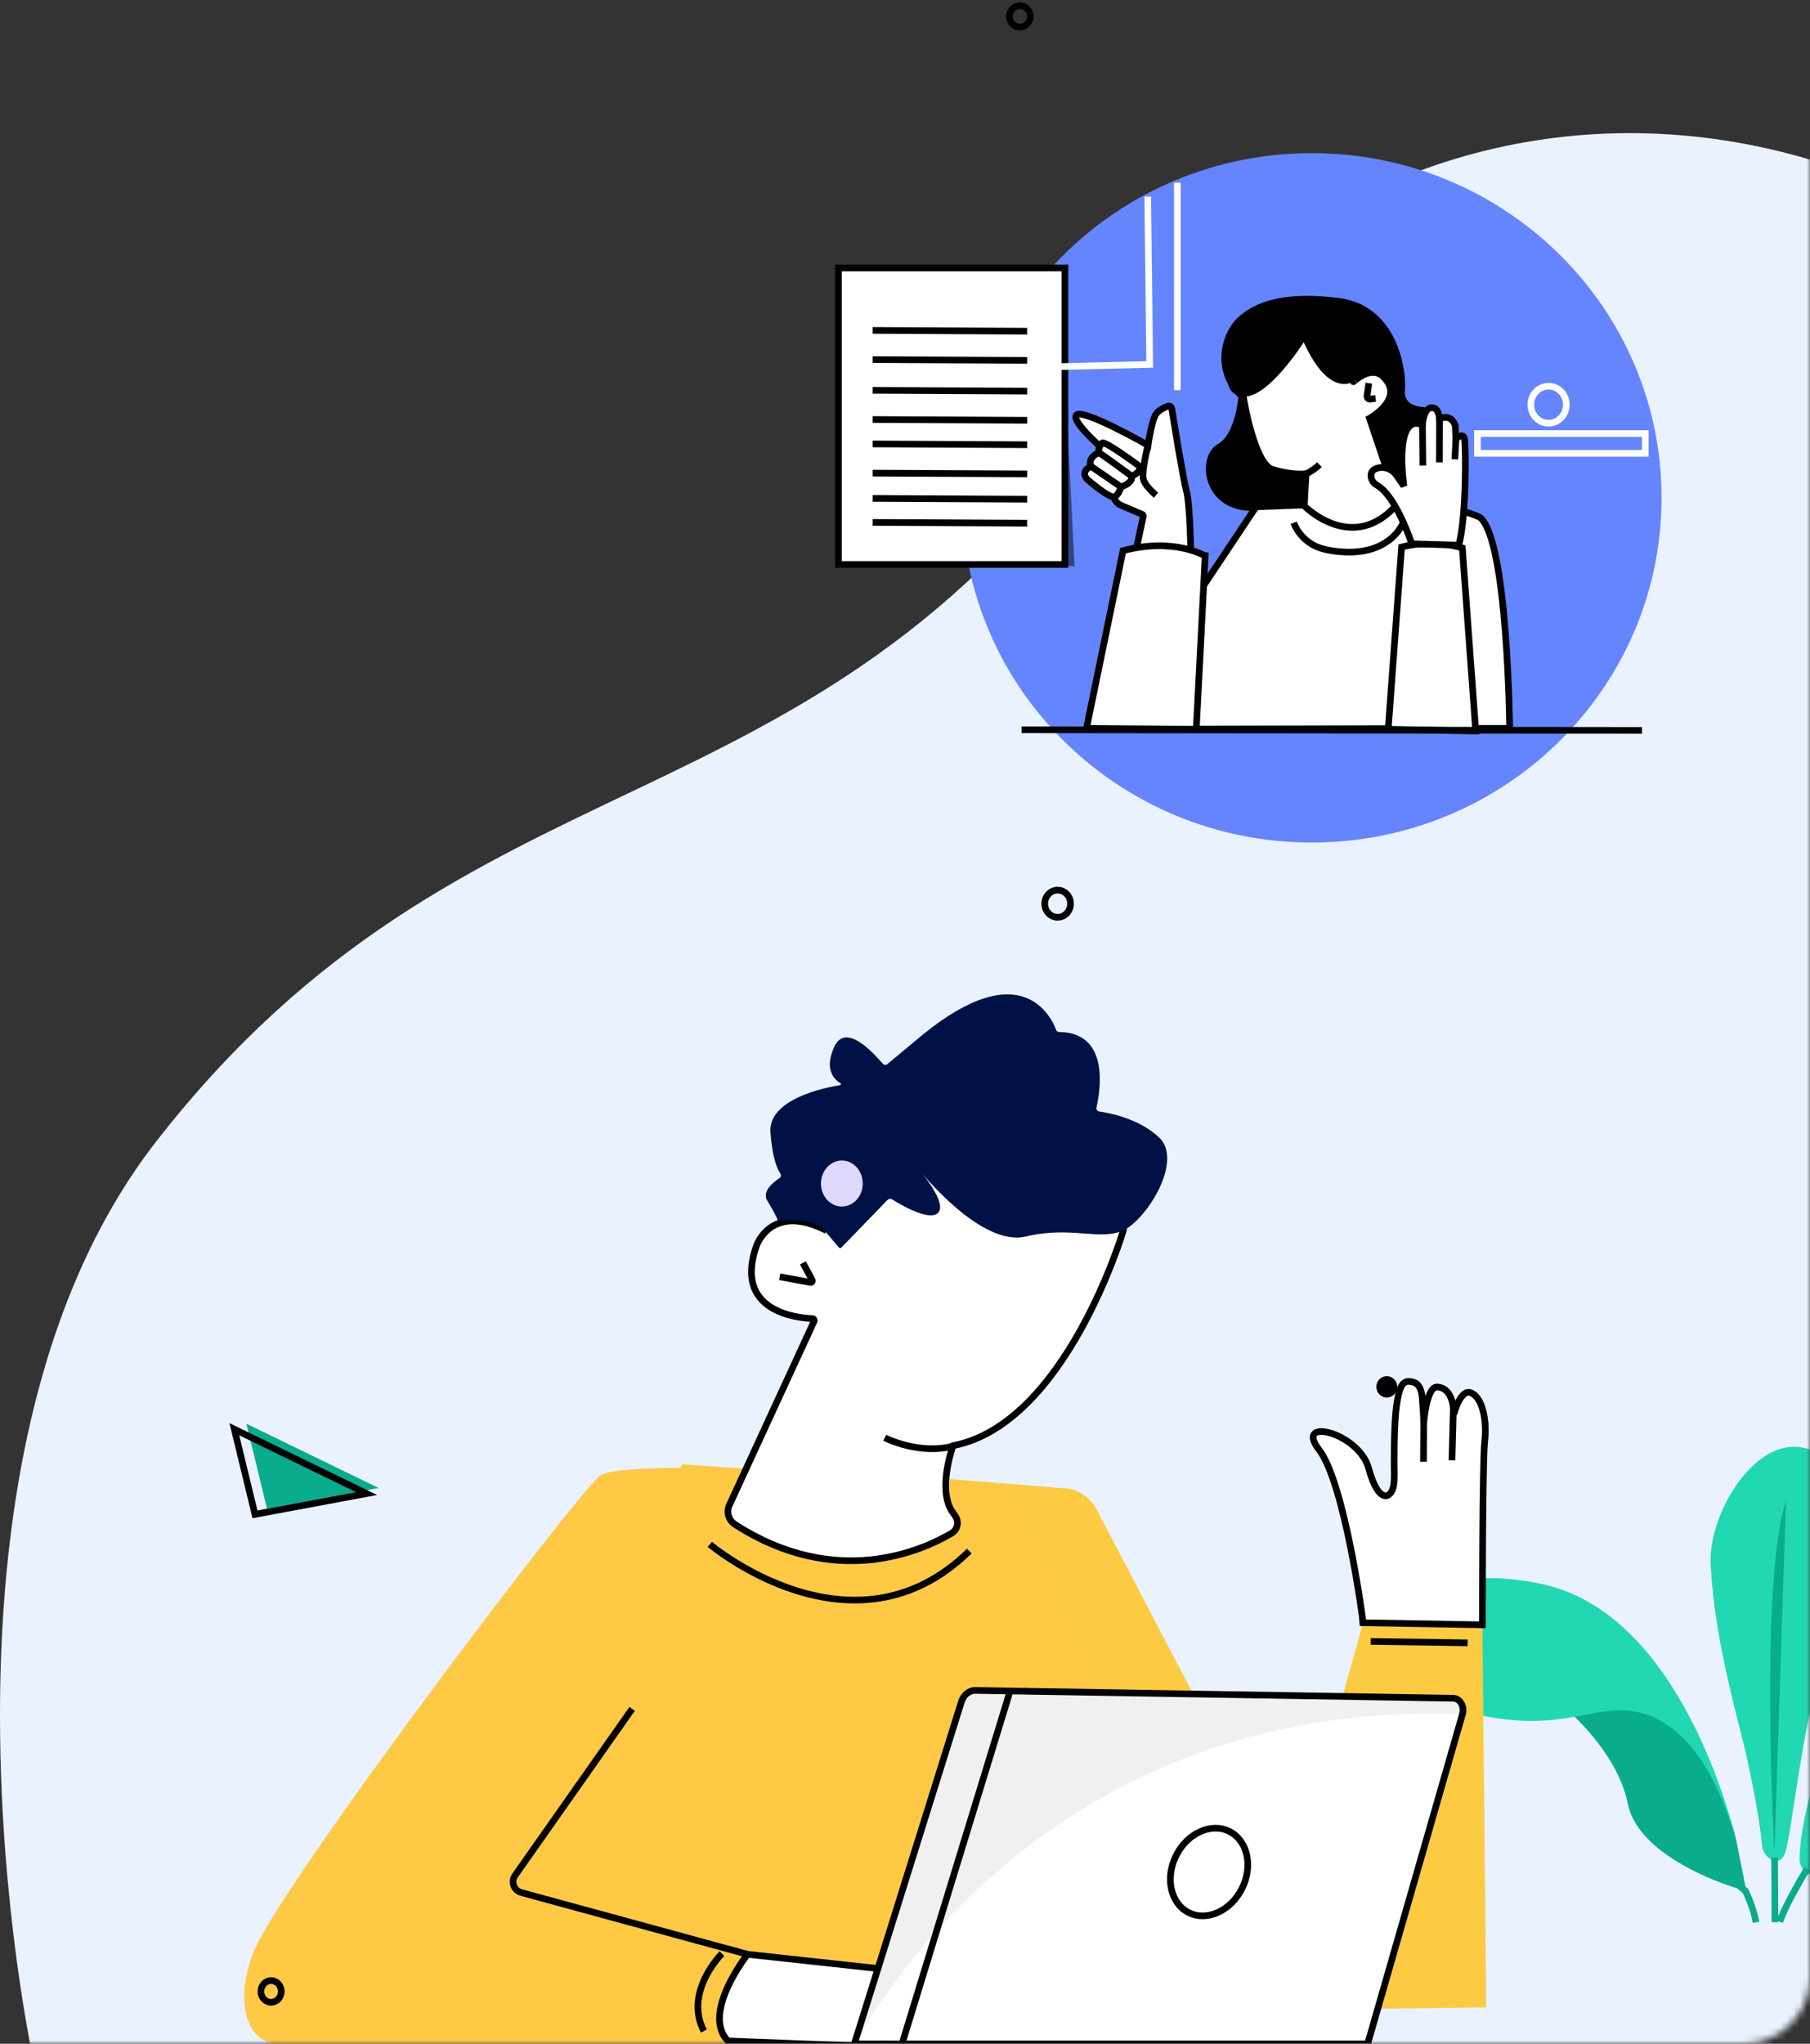 <?xml version="1.0" encoding="UTF-8"?>
<svg width="272px" height="307px" viewBox="0 0 272 307" version="1.1" xmlns="http://www.w3.org/2000/svg" xmlns:xlink="http://www.w3.org/1999/xlink">
    <rect x="0" y="0" width="272" height="307" fill="#333333" stroke="none"/>
    <!-- Generator: Sketch 61.2 (89653) - https://sketch.com -->
    <title>group_facebook</title>
    <desc>Created with Sketch.</desc>
    <defs>
        <rect id="path-1" x="0" y="0" width="306" height="331" rx="10"></rect>
    </defs>
    <g id="Page-1" stroke="none" stroke-width="1" fill="none" fill-rule="evenodd">
        <g id="group_facebook" transform="translate(-34, -24)">
            <mask id="mask-2" fill="white">
                <use xlink:href="#path-1"></use>
            </mask>
            <g id="Rectangle"></g>
            <g id="Group" mask="url(#mask-2)">
                <g transform="translate(34, 24)" id="Path">
                    <path d="M4.877,308.76 C4.877,308.76 -14.329,219.995 23.483,171.452 C70.664,110.887 121.656,126.967 166.892,62.541 C212.128,-1.885 299.713,9.363 337.731,79.415 C375.749,149.467 351.206,309 351.206,309 L4.877,308.76 Z" stroke="none" fill="#EAF2FF" fill-rule="nonzero"></path>
                    <path d="M234.16,255.67 C234.16,255.67 242.933,262.474 244.617,270.934 C246.304,279.393 260.979,283.623 260.979,283.623 L262.496,284.358 L261.145,277.555 C261.149,277.551 256.815,251.15 234.16,255.67 Z" stroke="none" fill="#09AC8C" fill-rule="nonzero"></path>
                    <path d="M264.787,277.11 C264.868,278.035 265.352,278.875 266.118,279.281 C266.842,279.664 267.705,279.734 268.22,278.426 C269.234,275.852 270.751,259.3 273.955,249.556 C276.358,242.249 281.834,225.303 274.644,219.32 C265.898,212.04 256.656,226.359 257.07,234.904 C257.484,243.472 259.516,252.172 261.641,260.407 C262.991,265.643 264.477,273.499 264.787,277.11 Z" stroke="none" fill="#22D8B4" fill-rule="nonzero"></path>
                    <path d="M270.425,279.103 C270.406,279.687 270.568,280.268 270.917,280.713 C271.416,281.355 272.256,282.04 273.277,281.371 C279.233,277.473 281.04,269.141 287.093,265.024 C291.907,261.746 298.637,258.673 302.124,253.604 C304.655,249.927 309.04,233.008 296.218,235.581 C283.641,238.108 270.897,264.896 270.425,279.103 Z" stroke="none" fill="#22D8B4" fill-rule="nonzero"></path>
                    <path d="M268.39,225.454 C264.349,237.725 266.656,278.317 266.656,278.317 L268.39,225.454 Z" stroke="none" fill="#09AC8C" fill-rule="nonzero"></path>
                    <path d="M271.854,280.206 C271.854,280.206 285.708,254.405 297.252,244.962 L271.854,280.206 Z" stroke="none" fill="#09AC8C" fill-rule="nonzero"></path>
                    <path d="M236.486,255.179 C236.486,255.179 249.079,261.715 251.656,269.564 C254.218,277.362 262.314,284.068 262.314,284.068 C262.314,284.068 263.471,286.433 263.904,288.762" stroke="#09AC8C" stroke-width="1" fill="none"></path>
                    <path d="M260.863,276.328 C260.135,273.282 252.573,243.201 232.631,238.159 C231.548,237.884 216.374,234.068 210.898,242.435 C209.199,245.032 208.696,247.431 209.029,249.536 C209.954,255.446 219.806,257.156 223.355,257.834 C236.451,260.337 241.025,254.784 248.278,257.868 C252.062,259.478 257.175,263.704 260.863,276.328 Z" stroke="none" fill="#22D8B4" fill-rule="nonzero"></path>
                    <line x1="266.679" y1="279.053" x2="266.737" y2="288.731" stroke="#09AC8C" stroke-width="1" fill="none"></line>
                    <path d="M271.563,280.729 C271.563,280.729 268.413,285.864 267.457,288.67" stroke="#09AC8C" stroke-width="1" fill="none"></path>
                    <path d="M141.929,222.119 L160.052,223.562 C162.049,223.721 163.825,224.893 164.754,226.67 L192.823,280.265 C193.252,281.085 194.467,280.957 194.715,280.063 L204.839,243.756 L222.768,244.065 L223.353,301.53 L177.463,302.111 L139.146,222.119 L141.929,222.119 Z" stroke="none" fill="#FCCB42" fill-rule="nonzero"></path>
                    <path d="M102.518,219.952 L71.295,291.964 L68.048,302.273 L184.437,301.178 L151.67,223.075 C151.67,223.079 114.882,220.892 102.518,219.952 Z" stroke="none" fill="#FFC945" fill-rule="nonzero"></path>
                    <path d="M112.51,220.602 C112.51,220.602 93.052,219.921 90.265,221.592 C87.479,223.264 41.976,283.256 38.075,293.287 C35.985,298.662 36.616,302.223 37.65,304.371 C38.439,306.008 40.111,307.033 41.926,307.037 L108.47,307.215 C108.891,307.215 109.251,306.909 109.317,306.491 C109.716,303.887 111.287,295.098 114.518,293.655 C114.665,293.589 114.646,293.376 114.487,293.349 L78.822,286.782 C77.881,286.608 77.409,285.539 77.912,284.727 L118.694,220.861 L112.51,220.602 Z" stroke="none" fill="#FFC945" fill-rule="nonzero"></path>
                    <path d="M168.817,184.813 C168.817,184.813 160.211,213.895 143.225,217.154 C143.225,217.154 140.9,223.435 142.993,226.925 L143.554,227.726 C144.154,228.586 143.907,229.778 143.001,230.312 C138.582,232.924 125.629,238.783 110.443,228.98 C109.487,228.361 109.123,227.138 109.599,226.101 L122.332,198.481 C122.421,198.292 122.289,198.075 122.08,198.067 C119.863,197.982 110.168,197.057 113.678,187.138 C113.678,187.138 115.772,180.858 123.682,184.58 C123.682,184.58 130.664,155.962 147.881,161.082 C165.095,166.198 169.982,176.434 168.817,184.813 Z" stroke="#000000" stroke-width="1" fill="#FFFFFF" fill-rule="nonzero"></path>
                    <path d="M123.682,184.577 L126.078,187.409 C126.167,187.514 126.322,187.518 126.418,187.421 L133.361,180.258 C133.547,180.064 133.845,180.026 134.073,180.169 C135.366,180.978 139.53,183.423 140.9,182.247 C142.529,180.85 138.342,175.966 138.342,175.966 C138.342,175.966 147.417,187.367 154.162,185.738 C160.907,184.108 165.331,186.434 168.821,184.809 C172.312,183.183 177.896,174.341 174.174,170.85 C171.136,168.002 166.701,167.17 165.176,166.957 C164.893,166.918 164.704,166.643 164.77,166.365 C165.304,164.074 166.906,155.091 159.17,155.022 C158.969,155.022 158.783,154.902 158.713,154.712 C158.005,152.808 153.543,143.265 138.578,155.49 L133.338,159.855 C133.148,160.014 132.866,159.995 132.699,159.813 C131.418,158.392 127.065,153.334 125.315,157.351 C123.74,160.966 125.644,162.301 126.314,162.738 C126.426,162.812 126.384,162.982 126.256,163.002 C124.135,163.338 115.37,165.033 115.78,170.149 C116.09,174.035 116.817,175.637 117.266,176.272 C117.429,176.504 117.363,176.821 117.127,176.976 C116.202,177.584 114.441,178.984 115.316,180.385 C116.48,182.247 116.945,183.412 116.945,183.412 C116.945,183.412 121.589,182.715 123.682,184.577 Z" stroke="none" fill="#001145" fill-rule="nonzero"></path>
                    <path d="M117.169,191.79 L121.79,192.63 C121.991,192.665 122.146,192.456 122.049,192.274 L120.66,189.697" stroke="#000000" stroke-width="1" fill="none"></path>
                    <path d="M132.958,215.974 C132.958,215.974 138.171,218.64 143.388,217.185" stroke="#000000" stroke-width="1" fill="none"></path>
                    <path d="M109.383,306.569 C109.383,306.569 132.227,307.552 132.227,307.223 C132.227,306.894 133.431,295.857 133.431,295.857 L112.336,293.562 C112.336,293.562 105.339,302.416 109.383,306.569 Z" stroke="#000000" stroke-width="1" fill="#FFFFFF" fill-rule="nonzero"></path>
                    <path d="M204.839,243.756 C204.839,243.415 202.068,222.738 198.217,217.758 C194.371,212.781 204.216,215.157 205.686,220.587 C207.157,226.016 209.08,225.114 209.421,223.187 C209.61,222.104 209.506,220.927 209.51,219.836 C209.514,218.005 209.522,216.175 209.607,214.348 C209.676,212.843 209.773,211.318 210.09,209.84 C210.307,208.822 210.64,207.278 211.975,207.522 C212.145,207.553 212.319,207.583 212.486,207.645 C213.403,207.982 213.647,209.089 213.724,209.952 C213.949,212.553 213.949,213.799 213.949,213.799 C213.949,213.799 214.34,208.284 215.965,208.346 C218.124,208.427 218.473,211.198 218.473,212.444 C218.473,212.444 219.49,208.369 221.189,209.275 C222.888,210.18 223.453,213.574 223.113,216.515 C222.772,219.456 222.768,244.066 222.768,244.066 L204.839,243.756 Z" stroke="#000000" stroke-width="1" fill="#FFFFFF" fill-rule="nonzero"></path>
                    <path d="M94.998,256.689 L77.413,281.701 C76.728,282.672 77.243,284.03 78.4,284.301 L112.335,293.558" stroke="#020202" stroke-width="1" fill="none"></path>
                    <path d="M108.497,293.454 C108.497,293.454 102.715,299.158 105.772,305.091" stroke="#020202" stroke-width="1" fill="none"></path>
                    <line x1="205.989" y1="246.562" x2="220.555" y2="246.774" stroke="#020202" stroke-width="1" fill="none"></line>
                    <path d="M106.666,231.979 C106.666,231.979 128.179,250.13 145.66,232.99" stroke="#020202" stroke-width="1" fill="none"></path>
                    <line x1="153.729" y1="253.732" x2="178.659" y2="301.054" stroke="#020202" stroke-width="1" fill="none"></line>
                    <line x1="218.415" y1="211.217" x2="218.198" y2="219.356" stroke="#000000" stroke-width="1" fill="none"></line>
                    <line x1="213.949" y1="213.798" x2="213.914" y2="219.568" stroke="#000000" stroke-width="1" fill="none"></line>
                    <path d="M197.126,126.56 C226.157,126.56 249.691,103.377 249.691,74.78 C249.691,46.183 226.157,23 197.126,23 C168.095,23 144.56,46.183 144.56,74.78 C144.56,103.377 168.095,126.56 197.126,126.56 Z" stroke="none" fill="#6585FF" fill-rule="nonzero"></path>
                    <polygon stroke="none" fill="#000000" fill-rule="nonzero" opacity="0.49" points="159.978 55.105 161.476 85.086 159.378 84.935"></polygon>
                    <polygon stroke="#000000" stroke-width="1" fill="#FFFFFF" fill-rule="nonzero" points="160.036 40.256 126 40.256 126 84.788 160.036 84.788"></polygon>
                    <line x1="131.143" y1="49.629" x2="154.355" y2="49.749" stroke="#000000" stroke-width="1" fill="none"></line>
                    <line x1="131.143" y1="54.014" x2="154.355" y2="54.13" stroke="#000000" stroke-width="1" fill="none"></line>
                    <line x1="131.143" y1="58.631" x2="154.355" y2="58.751" stroke="#000000" stroke-width="1" fill="none"></line>
                    <line x1="131.143" y1="63.015" x2="154.355" y2="63.132" stroke="#000000" stroke-width="1" fill="none"></line>
                    <line x1="131.143" y1="66.684" x2="154.355" y2="66.804" stroke="#000000" stroke-width="1" fill="none"></line>
                    <line x1="131.143" y1="71.069" x2="154.355" y2="71.185" stroke="#000000" stroke-width="1" fill="none"></line>
                    <line x1="131.143" y1="74.865" x2="154.355" y2="74.985" stroke="#000000" stroke-width="1" fill="none"></line>
                    <line x1="131.143" y1="78.472" x2="154.355" y2="78.592" stroke="#000000" stroke-width="1" fill="none"></line>
                    <path d="M186.611,59.498 C186.611,59.498 186.209,65.535 183.256,67.145 C180.303,68.755 181.174,77.33 189.761,76.123 C198.349,74.915 217.203,79.083 218.41,75.194 C219.618,71.305 220.961,66.471 213.848,61.642 C213.848,61.642 210.361,61.642 210.628,58.557 C210.895,55.473 209.421,46.348 201.236,45.276 C193.051,44.204 188.759,45.813 186.344,48.093 C183.925,50.372 182.586,55.74 186.611,59.498 Z" stroke="#000000" stroke-width="1" fill="#000000" fill-rule="nonzero"></path>
                    <path d="M195.465,75.864 L188.759,76.131 L166.487,109.54 L226.862,109.404 C226.862,109.404 226.595,81.227 222.435,77.74 C222.435,77.74 218.813,75.728 210.09,75.593 C201.367,75.457 195.465,75.864 195.465,75.864 Z" stroke="#000000" stroke-width="1" fill="#FFFFFF" fill-rule="nonzero"></path>
                    <path d="M186.611,56.409 C186.178,57.141 188.221,69.559 191.174,70.496 C194.126,71.436 196.27,71.165 196.27,71.165 L196.003,75.995 C196.003,75.995 203.383,83.511 210.09,75.593 L205.798,62.845 C205.798,62.845 211.166,59.892 207.946,56.672 C207.946,56.672 206.472,54.66 203.383,57.342 C203.379,57.35 197.211,38.565 186.611,56.409 Z" stroke="#000000" stroke-width="1" fill="#FFFFFF" fill-rule="nonzero"></path>
                    <path d="M196.178,50.779 C196.1,50.608 195.868,50.585 195.767,50.74 C194.579,52.582 189.15,60.608 185.938,58.824 C182.315,56.812 189.962,46.75 195.33,47.957 C200.698,49.165 203.782,52.652 203.248,56.812 C203.248,56.812 199.993,59.416 196.178,50.779 Z" stroke="#000000" stroke-width="1" fill="#000000" fill-rule="nonzero"></path>
                    <path d="M210.628,82.172 L208.615,109.544 L221.766,109.811 C221.096,100.643 220.423,91.475 219.753,82.307 C218.507,81.951 216.758,81.603 214.657,81.638 C213.054,81.661 211.688,81.901 210.628,82.172 Z" stroke="#000000" stroke-width="1" fill="#FFFFFF" fill-rule="nonzero"></path>
                    <path d="M194.413,78.526 C195.032,80.136 196.325,81.471 197.911,82.141 C198.705,82.477 199.56,82.648 200.415,82.768 C202.389,83.038 204.436,83.027 206.328,82.396 C208.221,81.769 209.943,80.469 210.79,78.665" stroke="#000000" stroke-width="1" fill="none"></path>
                    <path d="M205.701,57.559 L205.434,59.482 C205.395,59.753 205.628,59.985 205.899,59.95 L206.719,59.846" stroke="#000000" stroke-width="1" fill="none"></path>
                    <path d="M170.911,81.769 L171.805,77.555 C171.832,77.431 171.766,77.307 171.65,77.261 L168.484,75.918 C167.826,75.639 167.374,75.028 167.292,74.319 L166.615,68.22 C166.615,68.22 160.713,63.255 161.785,62.319 C162.857,61.382 172.521,66.881 172.521,66.881 C172.521,66.881 173.059,63.124 173.728,62.187 C174.15,61.599 174.939,61.22 175.47,61.018 C175.744,60.914 176.046,61.088 176.093,61.378 C176.449,63.607 177.823,72.094 178.287,73.723 C178.825,75.6 178.956,82.98 178.956,82.98 L170.369,82.98 L170.911,81.769 Z" stroke="#000000" stroke-width="1" fill="#FFFFFF" fill-rule="nonzero"></path>
                    <path d="M172.52,66.877 C172.52,66.877 171.448,71.038 171.851,72.11 C172.253,73.182 173.728,74.389 173.728,74.389" stroke="#000000" stroke-width="1" fill="none"></path>
                    <path d="M163.387,72.009 C163.387,72.009 166.828,75.028 167.528,74.606 C168.229,74.184 168.442,73.131 168.442,73.131 C168.442,73.131 170.264,72.64 170.055,71.517 C170.055,71.517 171.53,70.956 171.247,70.043 C171.247,70.043 166.054,66.185 165.632,66.533 C165.21,66.881 165.001,67.725 165.141,68.007 C165.141,68.007 163.387,68.638 163.949,70.043 C163.949,70.043 162.261,70.743 163.387,72.009 Z" stroke="#000000" stroke-width="1" fill="#FFFFFF" fill-rule="nonzero"></path>
                    <line x1="163.948" y1="70.043" x2="168.438" y2="73.131" stroke="#000000" stroke-width="1" fill="none"></line>
                    <path d="M165.141,68.007 C165.458,68.131 170.052,71.517 170.052,71.517 L165.141,68.007 Z" stroke="none" fill="#FFFFFF" fill-rule="nonzero"></path>
                    <path d="M165.141,68.007 C165.458,68.131 170.052,71.517 170.052,71.517" stroke="#000000" stroke-width="1" fill="none"></path>
                    <path d="M168.767,82.71 L163.268,109.408 L179.769,109.544 L181.112,83.514 C181.108,83.514 176.545,80.697 168.767,82.71 Z" stroke="#000000" stroke-width="1" fill="#FFFFFF" fill-rule="nonzero"></path>
                    <path d="M212.153,81.684 C212.153,81.684 209.835,74.532 206.936,72.895 C206.565,72.686 206.255,72.373 206.123,71.967 C205.934,71.386 205.93,70.62 207.01,70.314 C208.078,70.012 209.219,70.477 209.854,71.39 L210.972,73.008 C210.972,73.008 209.579,63.581 212.9,63.581 L213.755,63.793 C213.755,63.793 213.968,60.686 215.578,61.328 C215.578,61.328 216.22,61.541 216.328,62.934 C216.328,62.934 217.934,61.971 218.685,63.898 L218.794,65.933 C218.794,65.933 219.866,64.861 220.078,65.933 C220.291,67.005 220.4,77.501 219.223,81.893 L212.153,81.684 Z" stroke="#000000" stroke-width="1" fill="#FFFFFF" fill-rule="nonzero"></path>
                    <line x1="213.759" y1="63.797" x2="213.821" y2="69.927" stroke="#000000" stroke-width="1" fill="none"></line>
                    <line x1="216.328" y1="62.938" x2="216.305" y2="69.463" stroke="#000000" stroke-width="1" fill="none"></line>
                    <line x1="218.794" y1="65.937" x2="218.631" y2="68.998" stroke="#000000" stroke-width="1" fill="none"></line>
                    <path d="M196.216,71.216 C196.216,71.216 197.428,70.647 198.279,69.791 L196.216,71.216 Z" stroke="none" fill="#000000" fill-rule="nonzero"></path>
                    <path d="M196.216,71.216 C196.216,71.216 197.428,70.647 198.279,69.791" stroke="#000000" stroke-width="1" fill="none"></path>
                    <line x1="153.515" y1="109.621" x2="246.75" y2="109.714" stroke="#020202" stroke-width="1" fill="none"></line>
                    <path d="M232.714,63.569 C234.187,63.569 235.38,62.325 235.38,60.79 C235.38,59.256 234.187,58.012 232.714,58.012 C231.241,58.012 230.048,59.256 230.048,60.79 C230.048,62.325 231.241,63.569 232.714,63.569 Z" stroke="#FFFFFF" stroke-width="1" fill="none"></path>
                    <polygon stroke="#FFFFFF" stroke-width="1" fill="none" points="247.25 65.129 222.029 65.129 222.029 68.097 247.25 68.097"></polygon>
                    <polyline stroke="#FFFFFF" stroke-width="1" fill="none" points="172.478 29.525 172.772 54.745 147.85 55.337"></polyline>
                    <line x1="176.928" y1="27.447" x2="176.928" y2="58.604" stroke="#FFFFFF" stroke-width="1" fill="none"></line>
                    <polygon stroke="none" fill="#09AC8C" fill-rule="nonzero" points="37.023 213.855 40.131 226.641 56.896 223.514"></polygon>
                    <polygon stroke="#000000" stroke-width="1" fill="none" points="35.216 214.687 38.319 227.477 55.088 224.351"></polygon>
                    <path d="M126.511,181.236 C128.244,181.236 129.65,179.689 129.65,177.78 C129.65,175.871 128.244,174.324 126.511,174.324 C124.778,174.324 123.373,175.871 123.373,177.78 C123.373,179.689 124.778,181.236 126.511,181.236 Z" stroke="none" fill="#DED8FA" fill-rule="nonzero"></path>
                    <path d="M208.403,209.928 C209.271,209.928 209.974,209.209 209.974,208.322 C209.974,207.435 209.271,206.716 208.403,206.716 C207.535,206.716 206.832,207.435 206.832,208.322 C206.832,209.209 207.535,209.928 208.403,209.928 Z" stroke="none" fill="#000000" fill-rule="nonzero"></path>
                    <path d="M153.259,4.069 C154.126,4.069 154.83,3.35 154.83,2.463 C154.83,1.576 154.126,0.857 153.259,0.857 C152.391,0.857 151.688,1.576 151.688,2.463 C151.688,3.35 152.391,4.069 153.259,4.069 Z" stroke="#000000" stroke-width="1" fill="none"></path>
                    <path d="M158.937,137.786 C160.008,137.786 160.876,136.873 160.876,135.747 C160.876,134.621 160.008,133.708 158.937,133.708 C157.867,133.708 156.999,134.621 156.999,135.747 C156.999,136.873 157.867,137.786 158.937,137.786 Z" stroke="#000000" stroke-width="1" fill="none"></path>
                    <path d="M40.738,300.771 C41.582,300.771 42.266,300.04 42.266,299.138 C42.266,298.236 41.582,297.505 40.738,297.505 C39.893,297.505 39.209,298.236 39.209,299.138 C39.209,300.04 39.893,300.771 40.738,300.771 Z" stroke="#000000" stroke-width="1" fill="none"></path>
                    <path d="M219.777,257.471 L205.52,307.026 L128.388,307.026 L144.448,255.718 C144.75,254.634 145.609,253.907 146.573,253.922 L218.376,255.095 C219.401,255.114 220.113,256.318 219.777,257.471 Z" stroke="#000000" stroke-width="1" fill="#FFFFFF" fill-rule="nonzero"></path>
                    <path d="M186.642,283.68 C188.33,280.311 187.483,276.47 184.75,275.102 C182.017,273.733 178.434,275.354 176.746,278.723 C175.058,282.092 175.905,285.933 178.638,287.302 C181.371,288.671 184.954,287.049 186.642,283.68 Z" stroke="#000000" stroke-width="1" fill="#FFFFFF" fill-rule="nonzero"></path>
                    <line x1="151.79" y1="254.023" x2="135.513" y2="307.142" stroke="#000000" stroke-width="1" fill="none"></line>
                    <path d="M219.777,257.471 C154.707,255.033 129.243,306.159 128.388,307.026 L144.448,255.718 C144.75,254.634 145.609,253.907 146.573,253.922 L218.376,255.095 C219.401,255.114 220.113,256.318 219.777,257.471 Z" stroke="none" fill="#232323" fill-rule="nonzero" opacity="0.07"></path>
                </g>
            </g>
        </g>
    </g>
</svg>